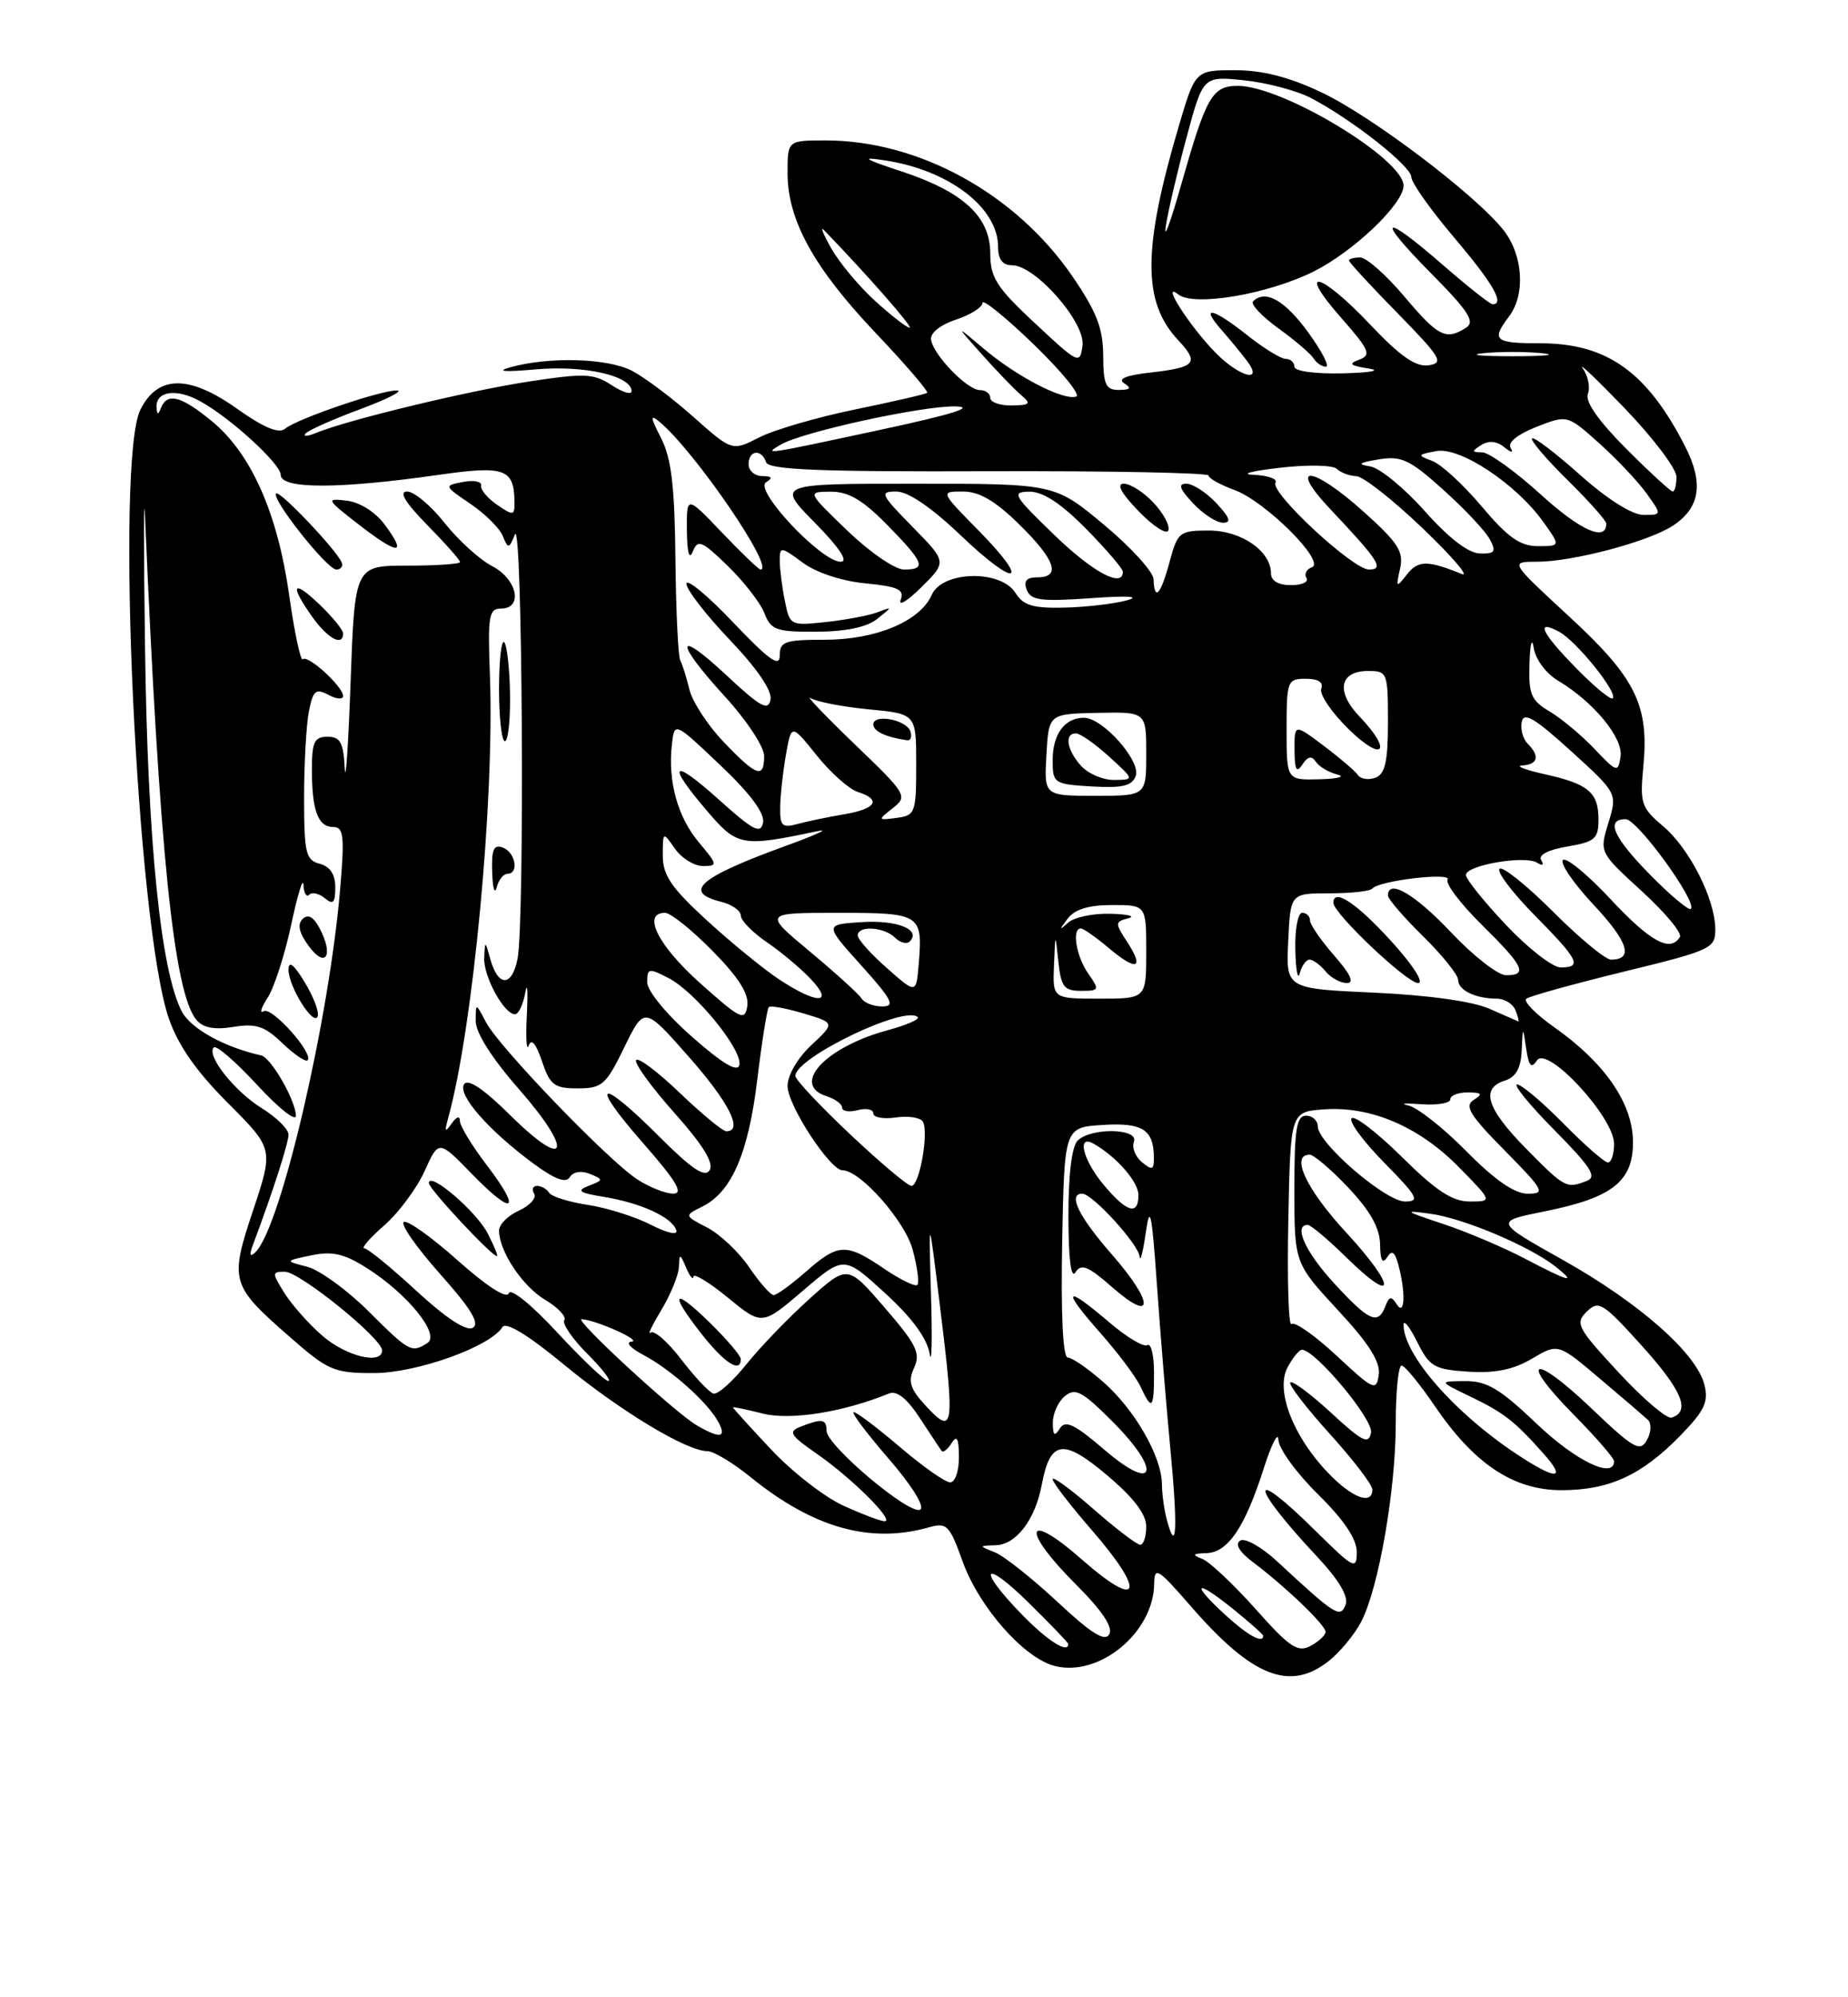 <?xml version="1.0" encoding="UTF-8" standalone="no"?>
<!DOCTYPE svg PUBLIC "-//W3C//DTD SVG 1.1//EN" "http://www.w3.org/Graphics/SVG/1.1/DTD/svg11.dtd" >
<svg xmlns="http://www.w3.org/2000/svg" xmlns:xlink="http://www.w3.org/1999/xlink" version="1.1" viewBox="0 0 237 256">
 <g >
 <path fill="currentColor"
d=" M 170.39 212.91 C 171.85 211.76 173.73 209.48 174.58 207.84 C 176.82 203.51 179.00 190.97 179.00 182.41 C 179.00 178.34 179.34 175.01 179.75 175.03 C 180.16 175.04 182.07 177.37 183.99 180.19 C 189.05 187.64 194.10 191.00 200.25 191.00 C 206.36 191.00 210.53 189.09 215.46 184.04 C 218.59 180.84 219.14 179.69 218.59 177.50 C 217.58 173.46 210.26 167.01 200.47 161.51 C 191.65 156.56 191.65 156.56 198.07 155.27 C 206.86 153.51 209.52 151.38 209.42 146.18 C 209.32 141.32 205.77 136.21 199.35 131.68 C 196.95 129.99 195.33 128.34 195.75 128.01 C 196.16 127.68 201.79 126.12 208.25 124.54 C 219.50 121.80 220.00 121.56 219.98 119.09 C 219.95 115.20 216.66 108.74 213.27 105.88 C 210.49 103.54 210.30 102.96 210.75 98.29 C 211.51 90.38 209.78 86.89 201.24 79.02 C 193.63 72.00 193.63 72.00 197.10 72.00 C 201.70 72.00 211.42 69.43 214.54 67.38 C 218.03 65.10 218.52 61.95 216.13 57.25 C 211.24 47.67 206.09 44.00 197.55 44.00 C 191.65 44.00 191.21 43.63 193.53 40.56 C 195.66 37.75 195.33 32.70 192.83 29.51 C 189.28 25.00 175.94 14.90 169.50 11.85 C 165.34 9.88 161.93 9.00 158.40 9.00 C 153.29 9.00 153.29 9.00 151.15 16.25 C 146.53 31.93 146.51 38.72 151.09 43.59 C 153.85 46.54 153.37 47.09 147.47 47.76 C 144.41 48.10 143.29 48.57 144.17 49.12 C 145.15 49.75 144.98 49.97 143.50 49.98 C 141.80 49.99 141.50 49.32 141.48 45.55 C 141.46 42.04 140.62 39.92 137.48 35.34 C 130.21 24.80 117.83 18.00 105.89 18.00 C 101.00 18.00 101.00 18.00 101.00 22.18 C 101.00 28.22 104.38 34.34 112.33 42.71 C 116.16 46.74 119.11 50.18 118.90 50.35 C 118.68 50.53 114.53 51.48 109.68 52.48 C 104.84 53.47 99.30 55.08 97.38 56.06 C 93.89 57.84 93.89 57.84 88.93 53.44 C 86.21 51.02 82.66 48.36 81.04 47.52 C 77.92 45.91 70.49 45.69 65.50 47.06 C 63.51 47.61 64.61 47.71 68.79 47.34 C 74.99 46.80 81.00 48.18 81.00 50.14 C 81.00 50.64 79.84 50.29 78.43 49.36 C 76.13 47.86 74.99 47.81 67.78 48.91 C 59.95 50.11 44.55 53.83 40.50 55.50 C 39.40 55.95 38.81 55.98 39.19 55.56 C 39.56 55.14 42.71 53.74 46.19 52.45 C 49.66 51.16 51.78 50.08 50.91 50.05 C 48.89 49.99 38.10 53.67 36.55 54.96 C 35.76 55.62 33.82 54.81 30.45 52.42 C 24.25 48.01 20.25 48.04 18.01 52.50 C 14.75 58.99 17.52 118.50 21.64 130.50 C 22.83 133.97 25.15 137.30 29.22 141.37 C 35.08 147.24 35.08 147.24 32.48 155.07 C 29.42 164.24 29.56 164.71 37.22 171.41 C 42.10 175.68 42.85 176.00 47.98 175.99 C 53.46 175.98 62.89 172.60 64.44 170.09 C 64.88 169.38 67.76 171.13 72.32 174.90 C 79.55 180.86 88.07 186.00 90.73 186.00 C 91.52 186.00 94.04 187.52 96.33 189.38 C 104.30 195.83 111.59 197.88 119.06 195.78 C 121.44 195.11 121.76 195.43 123.45 200.13 C 125.57 206.01 131.33 212.54 135.29 213.54 C 141.01 214.97 147.95 209.23 148.02 203.00 C 148.05 200.74 148.49 201.01 152.74 205.90 C 160.59 214.93 165.40 216.84 170.39 212.91 Z  M 161.03 206.24 C 158.22 203.09 155.14 200.19 154.21 199.82 C 152.82 199.27 152.91 199.13 154.73 199.07 C 157.48 198.98 159.65 195.78 162.05 188.27 C 163.06 185.10 163.92 183.42 163.95 184.54 C 163.98 185.66 166.25 188.79 169.00 191.50 C 172.36 194.81 174.00 197.25 174.00 198.93 C 174.00 201.26 173.63 201.07 168.72 196.22 C 160.02 187.62 160.20 190.23 168.96 199.57 C 171.71 202.51 172.97 204.63 172.57 205.68 C 171.89 207.45 171.26 207.06 163.84 200.17 C 161.83 198.30 159.67 197.08 159.06 197.46 C 158.34 197.91 158.93 198.91 160.72 200.25 C 164.87 203.37 170.00 208.29 170.00 209.16 C 170.00 209.58 169.13 210.39 168.08 210.96 C 166.43 211.84 165.40 211.15 161.03 206.24 Z  M 131.00 206.88 C 125.19 200.90 126.08 199.67 132.00 205.50 C 134.75 208.21 137.00 210.55 137.00 210.71 C 137.00 212.01 134.32 210.30 131.00 206.88 Z  M 135.62 205.32 C 132.38 202.31 128.78 199.45 127.62 198.98 C 125.50 198.13 125.50 198.13 127.69 198.06 C 130.32 197.99 132.76 194.78 133.60 190.32 C 134.68 184.57 136.33 184.32 141.96 189.07 C 145.37 191.94 147.00 194.07 147.00 195.66 C 147.00 196.95 146.65 198.00 146.23 198.00 C 145.81 198.00 143.11 195.94 140.23 193.42 C 137.35 190.90 135.00 189.18 135.00 189.59 C 135.00 190.01 137.28 192.97 140.07 196.18 C 147.04 204.19 146.23 206.47 138.75 199.89 C 131.44 193.46 130.86 195.96 138.01 203.11 C 141.35 206.44 142.77 208.58 142.26 209.47 C 141.70 210.46 139.96 209.38 135.62 205.32 Z  M 157.22 207.06 C 152.68 202.91 153.21 202.27 158.00 206.12 C 160.20 207.89 162.00 209.48 162.00 209.67 C 162.00 210.70 160.05 209.64 157.22 207.06 Z  M 149.64 194.79 C 149.30 193.53 149.02 191.47 149.01 190.21 C 148.99 186.71 145.52 180.67 141.52 177.16 C 139.55 175.42 137.48 174.00 136.94 174.00 C 136.31 174.00 136.05 168.52 136.22 159.25 C 136.50 144.50 136.50 144.50 141.40 144.19 C 146.52 143.86 147.96 144.78 147.98 148.37 C 148.00 149.95 147.76 150.04 146.45 148.96 C 145.60 148.26 145.14 147.08 145.42 146.34 C 146.09 144.61 139.91 144.49 138.20 146.20 C 137.45 146.95 137.01 150.61 137.02 155.95 C 137.03 161.43 137.36 163.99 137.93 163.07 C 138.66 161.92 139.55 162.28 142.62 164.97 C 148.05 169.74 148.03 167.00 142.58 160.77 C 138.31 155.89 136.91 153.00 138.80 153.00 C 140.09 153.00 145.99 159.45 146.15 161.05 C 146.23 161.85 146.59 160.47 146.94 158.00 C 147.48 154.25 147.71 155.34 148.36 164.50 C 148.78 170.55 149.57 180.17 150.11 185.87 C 151.07 195.97 150.88 199.43 149.64 194.79 Z  M 148.00 175.94 C 148.00 173.71 147.62 172.12 147.14 172.41 C 146.67 172.70 144.47 171.38 142.24 169.47 C 136.57 164.62 136.08 165.15 141.03 170.75 C 143.35 173.36 145.71 176.51 146.28 177.75 C 147.73 180.88 148.00 180.60 148.00 175.94 Z  M 108.15 192.98 C 105.75 191.89 101.59 188.66 98.90 185.79 C 96.20 182.92 94.00 180.49 94.00 180.39 C 94.00 180.29 95.72 180.65 97.82 181.18 C 101.37 182.08 108.17 181.00 114.00 178.61 C 115.01 178.20 116.31 179.23 117.96 181.75 C 119.31 183.81 120.57 185.71 120.76 185.97 C 120.95 186.23 121.53 185.78 122.04 184.97 C 122.72 183.89 122.97 184.35 122.98 186.75 C 122.99 188.54 122.49 190.00 121.86 190.00 C 121.23 190.00 118.35 187.97 115.45 185.50 C 112.55 183.03 109.87 181.00 109.49 181.00 C 109.11 181.00 111.11 183.66 113.93 186.92 C 116.93 190.38 118.63 193.11 118.02 193.49 C 116.72 194.29 106.00 185.27 106.00 183.38 C 106.00 181.87 105.42 181.78 102.65 182.87 C 101.05 183.50 101.33 183.96 104.73 186.32 C 109.23 189.43 114.83 195.01 113.44 194.98 C 112.92 194.97 110.54 194.07 108.15 192.98 Z  M 170.29 188.75 C 165.81 184.07 163.56 178.19 165.12 175.27 C 165.79 174.02 166.62 173.00 166.96 173.00 C 168.68 173.00 176.16 181.96 175.83 183.63 C 175.53 185.19 174.73 184.79 170.72 181.09 C 168.10 178.68 165.74 176.92 165.48 177.19 C 165.22 177.45 167.48 180.40 170.50 183.74 C 173.53 187.08 176.00 190.31 176.00 190.91 C 176.00 192.98 173.38 191.99 170.29 188.75 Z  M 141.66 185.84 C 137.80 182.53 136.63 181.97 135.92 183.09 C 135.24 184.17 135.03 184.01 135.02 182.37 C 135.01 181.20 135.70 179.66 136.56 178.95 C 137.90 177.84 138.79 178.32 142.66 182.19 C 149.03 188.56 148.23 191.47 141.66 185.84 Z  M 194.48 186.36 C 186.53 181.10 180.00 173.63 180.00 169.80 C 180.00 169.08 180.79 170.07 181.75 172.00 C 183.34 175.18 183.93 175.53 188.32 175.81 C 191.75 176.03 194.10 175.55 196.48 174.14 C 199.82 172.17 199.82 172.17 205.16 176.69 C 208.10 179.17 210.88 181.56 211.35 182.00 C 211.82 182.45 211.76 183.61 211.21 184.58 C 210.34 186.15 209.52 185.69 204.10 180.52 C 196.59 173.35 194.62 174.02 201.81 181.31 C 204.66 184.20 207.00 186.89 207.00 187.28 C 207.00 189.63 202.06 187.25 197.09 182.50 C 192.38 178.01 190.69 177.00 187.91 177.02 C 184.50 177.04 184.50 177.04 188.50 178.97 C 192.84 181.05 194.23 182.13 197.92 186.28 C 200.99 189.72 199.61 189.76 194.48 186.36 Z  M 89.39 182.71 C 86.61 181.11 73.45 168.98 74.61 169.08 C 76.61 169.25 82.39 171.86 81.00 171.96 C 80.17 172.03 80.85 172.79 82.50 173.66 C 86.01 175.51 90.77 179.75 92.12 182.25 C 93.22 184.28 92.36 184.43 89.39 182.71 Z  M 118.86 180.33 C 116.70 178.01 116.41 177.11 117.23 175.32 C 118.09 173.46 117.55 172.34 113.47 167.62 C 108.70 162.09 108.70 162.09 103.81 166.48 C 101.13 168.89 97.48 172.67 95.71 174.88 C 93.95 177.08 92.05 178.77 91.50 178.62 C 90.95 178.47 89.09 176.49 87.36 174.23 C 85.63 171.97 83.86 170.43 83.43 170.81 C 83.00 171.19 83.63 169.87 84.83 167.88 C 86.02 165.89 87.03 163.42 87.07 162.38 C 87.14 160.62 87.20 160.63 88.00 162.50 C 88.47 163.60 88.89 164.11 88.93 163.63 C 88.97 163.15 90.96 164.37 93.36 166.33 C 97.73 169.91 97.73 169.91 102.99 165.42 C 108.24 160.93 108.24 160.93 113.48 165.72 C 116.93 168.86 118.89 171.53 119.22 173.50 C 119.49 175.15 119.57 171.78 119.40 166.00 C 119.09 155.50 119.09 155.50 120.56 167.50 C 122.46 182.99 122.32 184.03 118.86 180.33 Z  M 95.00 174.20 C 95.00 173.76 93.20 171.65 91.00 169.50 C 86.24 164.85 85.78 165.67 90.08 171.11 C 92.97 174.76 95.00 176.03 95.00 174.20 Z  M 207.57 175.90 C 202.27 170.18 201.97 169.60 203.50 168.11 C 205.02 166.62 205.56 166.96 210.57 172.50 C 215.73 178.22 216.84 180.89 214.39 181.70 C 213.78 181.91 210.71 179.29 207.57 175.90 Z  M 171.41 173.76 C 168.61 171.15 166.00 169.33 165.63 169.71 C 165.25 170.08 165.07 164.12 165.22 156.45 C 165.50 142.50 165.50 142.50 169.81 142.19 C 175.81 141.76 182.00 144.41 187.09 149.59 C 191.42 154.00 191.42 154.00 188.49 154.00 C 186.26 154.00 184.17 152.63 179.81 148.31 C 176.64 145.18 173.73 142.94 173.34 143.33 C 172.94 143.72 174.83 146.29 177.52 149.02 C 181.81 153.38 182.15 154.00 180.19 154.00 C 177.70 154.00 169.00 146.52 169.00 144.37 C 169.00 143.62 168.32 143.00 167.50 143.00 C 166.27 143.00 166.00 144.72 166.00 152.44 C 166.00 161.89 166.00 161.89 171.57 167.91 C 175.58 172.23 177.06 174.57 176.82 176.21 C 176.52 178.35 176.17 178.19 171.41 173.76 Z  M 71.44 170.76 C 68.14 167.20 65.48 165.05 65.25 165.76 C 64.99 166.52 62.44 164.88 58.72 161.57 C 55.36 158.57 52.24 156.35 51.79 156.63 C 51.33 156.91 53.43 159.91 56.45 163.30 C 60.41 167.74 61.57 169.66 60.63 170.19 C 59.80 170.65 57.18 168.94 53.41 165.46 C 50.16 162.46 47.15 160.00 46.72 160.00 C 46.28 160.00 47.44 158.67 49.29 157.05 C 51.14 155.43 53.46 152.30 54.46 150.09 C 56.26 146.09 56.26 146.09 60.53 150.48 C 65.87 155.97 66.98 155.30 62.42 149.33 C 60.54 146.87 58.99 144.32 58.98 143.67 C 58.98 142.98 58.54 143.11 57.92 144.00 C 57.08 145.20 56.99 145.08 57.45 143.40 C 60.65 131.94 63.43 102.52 62.83 86.60 C 62.54 78.95 62.69 78.00 64.25 78.00 C 67.13 78.00 66.34 74.23 63.11 72.56 C 61.52 71.73 58.78 69.25 57.02 67.03 C 55.27 64.81 53.10 63.00 52.21 63.00 C 51.11 63.00 51.95 64.39 54.79 67.29 C 57.11 69.65 59.00 71.78 59.00 72.04 C 59.00 72.29 55.97 72.50 52.25 72.50 C 45.50 72.50 45.50 72.50 44.96 87.50 C 44.66 95.75 44.32 100.68 44.21 98.46 C 44.04 95.16 43.64 94.43 42.00 94.43 C 40.32 94.43 40.00 95.10 40.00 98.63 C 40.00 103.90 40.78 106.00 42.75 106.00 C 44.06 106.00 44.20 107.16 43.64 113.75 C 42.23 130.68 36.00 157.40 32.75 160.50 C 32.03 161.19 31.94 160.88 32.46 159.50 C 34.99 152.75 37.00 146.51 37.00 145.43 C 37.00 144.73 35.47 143.22 33.60 142.06 C 30.07 139.88 26.41 135.25 27.42 134.25 C 27.74 133.93 30.25 136.10 33.00 139.08 C 35.74 142.06 37.97 143.82 37.95 143.00 C 37.90 141.01 34.76 135.56 33.50 135.28 C 28.74 134.21 24.48 131.85 23.32 129.65 C 20.61 124.47 18.93 107.88 18.60 83.00 C 18.41 69.53 18.42 62.10 18.61 66.50 C 20.43 109.03 22.29 127.24 25.18 130.71 C 26.03 131.74 27.48 132.02 29.93 131.62 C 32.82 131.15 33.94 131.52 36.21 133.70 C 37.73 135.16 39.19 136.15 39.44 135.90 C 40.28 135.05 34.85 128.97 33.82 129.61 C 33.25 129.96 33.48 129.18 34.33 127.87 C 35.17 126.57 36.53 122.35 37.35 118.50 C 38.17 114.65 38.87 112.36 38.92 113.42 C 38.96 114.47 39.30 115.04 39.66 114.68 C 40.02 114.31 40.92 114.52 41.66 115.13 C 42.72 116.01 43.00 115.72 43.00 113.74 C 43.00 112.07 42.33 111.06 41.00 110.71 C 39.21 110.24 39.00 109.35 39.00 102.22 C 39.00 97.84 39.28 92.86 39.62 91.15 C 40.15 88.49 40.50 88.20 42.12 89.06 C 43.15 89.62 44.00 89.68 44.00 89.21 C 44.00 88.01 39.47 83.87 38.84 84.50 C 38.55 84.78 37.76 81.07 37.08 76.25 C 35.60 65.77 32.21 58.14 27.21 54.02 C 23.26 50.76 21.46 50.28 20.66 52.25 C 20.27 53.23 20.14 53.22 20.08 52.22 C 19.95 50.13 22.62 49.74 25.66 51.42 C 29.53 53.54 36.00 59.45 36.00 60.86 C 36.00 62.71 43.42 62.70 56.36 60.85 C 64.74 59.65 65.95 60.09 65.98 64.37 C 66.00 66.10 65.83 66.13 63.75 64.70 C 62.51 63.85 61.59 62.74 61.70 62.23 C 61.81 61.72 60.78 61.51 59.40 61.77 C 56.91 62.25 56.91 62.25 60.33 64.58 C 62.21 65.85 64.08 67.71 64.48 68.70 C 65.17 70.38 65.27 70.37 66.04 68.50 C 67.00 66.16 67.31 118.19 66.37 122.91 C 65.65 126.52 63.88 126.52 62.88 122.93 C 62.21 120.52 62.20 120.52 62.10 122.79 C 62.00 125.17 64.64 130.00 66.05 130.00 C 66.50 130.00 67.09 128.76 67.36 127.25 C 67.63 125.74 67.72 126.97 67.57 130.00 C 67.41 133.03 67.52 134.83 67.81 134.01 C 68.14 133.05 68.75 133.76 69.50 136.01 C 70.54 139.08 71.08 139.50 74.09 139.50 C 77.21 139.50 77.72 139.06 80.06 134.24 C 82.63 128.98 82.63 128.98 88.31 135.42 C 93.48 141.27 95.37 145.00 93.16 145.00 C 92.69 145.00 90.00 142.78 87.17 140.07 C 84.34 137.36 81.83 135.47 81.58 135.88 C 81.33 136.28 83.53 139.32 86.48 142.63 C 90.13 146.72 91.58 149.07 91.01 149.98 C 90.40 150.98 88.74 149.87 84.53 145.66 C 76.81 137.94 75.44 138.50 82.46 146.50 C 86.75 151.39 87.71 153.00 86.33 152.99 C 85.33 152.99 83.23 152.15 81.68 151.13 C 77.88 148.62 63.98 134.18 62.33 131.03 C 61.01 128.50 61.01 128.50 61.01 130.89 C 61.00 132.37 63.12 135.69 66.57 139.62 C 73.61 147.65 72.80 150.21 65.50 143.00 C 62.00 139.54 60.00 138.20 59.51 138.98 C 58.67 140.35 62.67 144.91 68.43 149.15 C 71.16 151.16 72.58 151.69 73.08 150.87 C 73.51 150.18 74.54 150.01 75.65 150.46 C 77.41 151.18 77.41 151.25 75.50 151.99 C 73.87 152.62 74.24 152.88 77.50 153.42 C 82.21 154.19 86.18 156.02 86.73 157.67 C 86.96 158.36 85.60 158.07 83.43 156.96 C 81.40 155.93 77.77 154.79 75.36 154.43 C 72.95 154.06 70.73 153.37 70.43 152.88 C 70.13 152.40 69.43 152.00 68.88 152.00 C 68.33 152.00 68.16 152.45 68.50 153.00 C 68.84 153.54 67.96 154.52 66.56 155.16 C 65.15 155.80 64.00 156.95 64.00 157.71 C 64.00 160.37 67.01 164.89 69.94 166.62 C 71.56 167.58 72.66 168.75 72.37 169.21 C 72.08 169.67 73.41 171.61 75.33 173.53 C 77.24 175.44 78.44 177.00 78.01 177.00 C 77.57 177.00 74.62 174.19 71.44 170.76 Z  M 62.54 158.08 C 61.08 155.25 55.00 150.06 55.00 151.64 C 55.00 152.38 63.05 161.00 63.73 161.00 C 63.91 161.00 63.37 159.69 62.54 158.08 Z  M 39.05 125.85 C 37.67 123.59 37.01 123.08 37.00 124.29 C 37.00 126.47 40.27 131.68 40.75 130.24 C 40.94 129.67 40.18 127.70 39.05 125.85 Z  M 40.97 118.95 C 40.18 117.48 39.49 117.11 38.79 117.81 C 38.10 118.50 38.37 119.62 39.64 121.32 C 41.80 124.22 42.82 122.40 40.97 118.95 Z  M 65.07 112.00 C 66.59 112.00 66.12 109.26 64.50 108.64 C 63.32 108.19 63.02 108.86 63.12 111.78 C 63.18 113.83 63.44 114.71 63.69 113.75 C 63.94 112.79 64.56 112.00 65.07 112.00 Z  M 65.41 88.99 C 65.36 85.69 65.02 82.69 64.66 82.32 C 64.30 81.96 64.00 84.67 64.00 88.33 C 64.00 92.00 64.34 95.00 64.75 95.00 C 65.16 95.00 65.46 92.30 65.41 88.99 Z  M 44.00 81.19 C 44.00 80.74 42.65 79.08 41.00 77.50 C 37.52 74.17 37.09 74.91 40.07 79.10 C 42.05 81.87 44.00 82.91 44.00 81.19 Z  M 43.83 72.12 C 43.25 70.58 35.86 62.80 35.41 63.25 C 34.75 63.91 41.95 73.00 43.13 73.00 C 43.70 73.00 44.02 72.60 43.83 72.12 Z  M 49.33 67.23 C 48.14 65.63 46.13 64.36 44.46 64.17 C 41.75 63.85 41.82 63.99 46.06 67.27 C 51.14 71.20 52.27 71.19 49.33 67.23 Z  M 41.36 171.22 C 39.63 169.73 37.44 167.26 36.49 165.75 C 34.86 163.14 34.86 163.00 36.53 163.00 C 38.42 163.00 49.00 171.55 49.00 173.08 C 49.00 174.97 44.39 173.85 41.36 171.22 Z  M 47.24 168.05 C 44.51 165.33 40.97 162.77 39.39 162.36 C 36.50 161.62 36.50 161.62 39.92 160.90 C 42.60 160.34 44.12 160.68 47.00 162.50 C 52.25 165.81 56.51 171.06 54.81 172.14 C 52.77 173.43 52.52 173.30 47.24 168.05 Z  M 171.13 164.52 C 167.41 160.49 165.83 157.00 167.71 157.00 C 168.10 157.00 170.34 158.88 172.69 161.19 C 179.13 167.50 179.08 164.94 172.64 157.97 C 167.54 152.46 165.44 148.00 167.96 148.00 C 168.49 148.00 170.73 149.91 172.94 152.25 C 175.74 155.22 176.96 157.41 176.99 159.50 C 177.02 161.53 177.30 162.07 177.88 161.17 C 178.51 160.17 178.88 160.42 179.35 162.17 C 180.30 165.72 180.16 168.80 179.12 167.17 C 178.44 166.09 178.16 166.14 177.67 167.42 C 176.73 169.87 175.59 169.36 171.13 164.52 Z  M 96.08 162.43 C 94.75 160.47 92.32 158.18 90.70 157.34 C 87.74 155.81 87.74 155.81 90.07 154.65 C 93.84 152.77 95.97 147.85 97.12 138.37 C 97.71 133.49 98.38 129.32 98.59 129.09 C 98.81 128.86 100.81 129.23 103.04 129.89 C 107.10 131.11 107.10 131.11 104.05 133.96 C 102.29 135.60 101.00 137.82 101.00 139.20 C 101.00 141.65 106.45 150.00 108.05 150.00 C 110.32 150.00 116.06 156.49 117.05 160.19 C 117.65 162.40 117.91 164.42 117.64 164.69 C 117.38 164.96 115.44 164.01 113.35 162.59 C 108.50 159.30 107.52 159.34 103.35 163.00 C 101.47 164.65 99.61 166.00 99.22 165.99 C 98.82 165.99 97.41 164.39 96.08 162.43 Z  M 195.50 161.29 C 192.75 159.85 188.03 157.85 185.00 156.85 C 180.06 155.21 179.91 155.08 183.50 155.58 C 187.77 156.17 196.20 159.75 199.50 162.35 C 202.32 164.59 201.26 164.31 195.50 161.29 Z  M 141.59 151.92 C 138.88 148.71 138.04 145.34 140.25 146.59 C 143.18 148.25 146.00 151.48 146.00 153.17 C 146.00 155.83 144.53 155.42 141.59 151.92 Z  M 188.05 147.55 C 185.09 144.55 181.73 141.91 180.58 141.68 C 179.44 141.44 180.19 141.38 182.25 141.53 C 184.31 141.68 186.00 141.40 186.00 140.90 C 186.00 140.41 187.01 140.01 188.25 140.02 C 190.06 140.03 190.21 140.22 189.00 140.98 C 187.77 141.75 188.50 142.94 192.97 147.46 C 198.02 152.58 198.24 153.00 195.93 153.00 C 194.23 153.00 191.71 151.26 188.05 147.55 Z  M 109.02 145.38 C 105.16 141.74 102.00 138.38 102.00 137.91 C 102.00 135.56 116.11 128.78 117.70 130.37 C 117.98 130.64 116.25 131.39 113.86 132.04 C 105.87 134.19 101.37 139.03 106.00 140.50 C 107.10 140.85 108.00 141.51 108.00 141.97 C 108.00 142.44 108.90 142.58 110.00 142.29 C 111.10 142.00 112.00 142.19 112.00 142.71 C 112.00 143.23 113.30 143.46 114.88 143.23 C 116.47 143.00 118.02 143.23 118.34 143.75 C 119.15 145.06 117.93 152.00 116.89 152.00 C 116.42 152.00 112.88 149.02 109.02 145.38 Z  M 195.71 147.22 C 190.63 142.06 189.84 139.50 193.00 138.50 C 194.40 138.06 195.05 136.91 195.15 134.68 C 195.30 131.50 195.30 131.50 195.73 134.42 C 196.06 136.66 196.39 137.01 197.11 135.92 C 198.42 133.94 207.00 143.20 207.00 146.60 C 207.00 147.92 206.65 149.00 206.21 149.00 C 205.78 149.00 203.21 146.75 200.50 144.00 C 197.79 141.25 195.12 139.00 194.57 139.00 C 194.02 139.00 196.17 141.64 199.36 144.86 C 204.04 149.59 204.84 150.85 203.50 151.36 C 200.88 152.37 200.69 152.27 195.71 147.22 Z  M 88.75 132.89 C 85.46 130.00 83.00 127.00 83.00 125.89 C 83.00 124.09 83.21 124.05 85.75 125.37 C 89.20 127.16 95.24 134.57 94.82 136.50 C 94.60 137.49 92.68 136.35 88.75 132.89 Z  M 89.75 125.98 C 84.37 121.17 82.30 117.00 85.29 117.00 C 86.00 117.00 88.73 119.19 91.37 121.87 C 94.73 125.28 96.07 127.40 95.84 128.93 C 95.53 130.92 94.99 130.66 89.75 125.98 Z  M 191.00 129.29 C 188.85 128.34 183.15 127.55 176.21 127.23 C 164.91 126.72 164.91 126.72 165.21 120.61 C 165.50 114.50 165.50 114.50 170.50 114.50 C 173.25 114.50 175.72 114.23 176.00 113.89 C 176.83 112.87 186.27 111.76 185.65 112.75 C 185.34 113.25 187.32 115.86 190.04 118.54 C 195.43 123.85 195.98 125.00 193.15 125.00 C 192.12 125.00 188.95 122.53 186.09 119.50 C 181.44 114.58 178.00 112.58 178.00 114.79 C 178.00 115.23 180.03 117.57 182.50 120.00 C 184.97 122.43 187.00 124.95 187.00 125.60 C 187.00 126.92 189.23 128.00 191.97 128.00 C 192.97 128.00 194.05 128.68 194.36 129.50 C 194.68 130.32 194.84 130.96 194.72 130.92 C 194.60 130.87 192.93 130.14 191.00 129.29 Z  M 167.95 123.00 C 168.39 123.00 169.32 123.67 170.00 124.50 C 170.68 125.33 171.91 126.00 172.73 126.00 C 173.73 126.00 173.20 124.86 171.10 122.47 C 169.40 120.52 168.00 118.50 168.00 117.97 C 168.00 117.43 167.55 117.00 167.00 117.00 C 166.45 117.00 166.05 119.14 166.12 121.75 C 166.18 124.36 166.44 125.71 166.69 124.75 C 166.94 123.79 167.51 123.00 167.95 123.00 Z  M 178.40 120.61 C 173.98 115.75 171.00 113.78 171.00 115.72 C 171.00 117.07 180.43 126.00 181.86 126.00 C 182.69 126.00 181.21 123.69 178.40 120.61 Z  M 110.48 127.97 C 110.14 127.41 107.16 124.71 103.87 121.97 C 97.90 117.00 97.90 117.00 107.48 117.00 C 118.11 117.00 118.35 117.16 117.82 123.59 C 117.50 127.40 117.50 127.40 113.75 124.09 C 111.69 122.28 110.00 120.39 110.00 119.90 C 110.00 118.59 113.40 118.80 114.78 120.18 C 115.43 120.83 116.28 121.05 116.67 120.67 C 118.18 119.15 115.04 117.89 110.50 118.19 C 105.73 118.50 105.73 118.50 110.46 123.75 C 114.42 128.15 114.85 129.00 113.15 129.00 C 112.03 129.00 110.83 128.54 110.48 127.97 Z  M 99.96 125.56 C 98.01 124.28 93.85 120.89 90.71 118.02 C 86.10 113.80 85.00 112.20 85.00 109.68 C 85.00 106.57 85.01 106.56 86.56 108.78 C 87.41 110.00 89.03 111.00 90.15 111.00 C 92.07 111.00 92.05 110.85 89.63 107.97 C 86.90 104.73 85.63 100.12 86.17 95.41 C 86.50 92.50 86.50 92.50 92.36 98.06 C 96.21 101.71 98.10 104.24 97.86 105.44 C 97.56 106.95 96.61 106.46 92.25 102.54 C 86.16 97.06 85.38 97.75 90.67 103.93 C 94.58 108.50 95.10 108.59 105.00 106.50 C 106.38 106.21 104.53 107.05 100.90 108.37 C 89.64 112.46 87.47 114.33 92.50 115.59 C 93.88 115.93 95.00 116.73 95.01 117.36 C 95.01 117.99 96.52 119.52 98.36 120.78 C 100.20 122.03 102.75 124.17 104.02 125.53 C 107.02 128.72 104.80 128.74 99.96 125.56 Z  M 135.17 123.75 C 135.34 119.50 135.34 119.50 135.73 123.25 C 136.07 126.48 136.47 127.00 138.62 127.00 C 141.00 127.00 141.04 126.90 139.56 124.78 C 138.02 122.58 137.43 119.00 138.61 119.00 C 138.94 119.00 140.57 120.14 142.23 121.54 C 145.80 124.55 146.81 124.17 144.52 120.67 C 142.98 118.32 142.99 118.14 144.69 117.70 C 145.69 117.44 144.68 117.18 142.45 117.12 C 140.22 117.05 137.77 117.56 137.00 118.25 C 135.81 119.31 135.79 119.24 136.92 117.75 C 137.83 116.55 139.62 116.00 142.62 116.00 C 147.00 116.00 147.00 116.00 147.00 122.00 C 147.00 128.00 147.00 128.00 141.00 128.00 C 135.00 128.00 135.00 128.00 135.17 123.75 Z  M 193.15 118.56 C 190.32 115.57 188.00 112.68 188.00 112.15 C 188.00 110.90 195.54 109.60 197.12 110.57 C 197.83 111.02 198.05 110.88 197.65 110.24 C 197.25 109.59 198.54 108.92 201.00 108.50 C 204.55 107.90 205.00 107.51 205.00 105.03 C 205.00 101.55 203.69 100.46 198.00 99.21 C 195.53 98.66 194.29 98.17 195.25 98.11 C 197.25 97.98 197.50 96.90 195.91 95.31 C 195.30 94.70 194.97 93.45 195.16 92.52 C 195.42 91.21 196.85 92.06 201.47 96.26 C 207.43 101.68 207.43 101.68 206.27 105.47 C 205.11 109.25 205.11 109.25 210.55 114.22 C 213.55 116.96 215.75 119.60 215.44 120.10 C 214.20 122.11 211.65 120.71 206.55 115.25 C 203.60 112.09 200.85 109.83 200.44 110.23 C 200.03 110.64 201.81 113.23 204.40 116.00 C 208.83 120.73 209.54 123.00 206.60 123.00 C 205.90 123.00 202.55 120.23 199.16 116.84 C 195.77 113.45 192.68 110.98 192.31 111.36 C 191.93 111.74 193.95 114.41 196.81 117.31 C 202.47 123.04 202.95 124.00 200.15 124.00 C 199.12 124.00 195.97 121.55 193.15 118.56 Z  M 211.69 112.19 C 206.89 107.32 205.86 105.00 208.49 105.00 C 209.99 105.00 217.71 115.63 216.84 116.49 C 216.59 116.75 214.27 114.81 211.69 112.19 Z  M 100.06 103.37 C 100.09 101.79 100.43 98.77 100.81 96.64 C 101.50 92.79 101.50 92.79 104.74 96.82 C 106.52 99.04 108.89 101.15 109.99 101.50 C 113.10 102.48 112.38 103.68 108.25 104.37 C 106.19 104.72 103.49 105.28 102.25 105.62 C 100.29 106.15 100.01 105.87 100.06 103.37 Z  M 114.50 103.58 C 116.44 102.05 116.30 101.81 109.54 95.32 C 105.72 91.64 103.21 89.01 103.97 89.48 C 104.73 89.95 108.09 90.60 111.43 90.92 C 117.50 91.50 117.50 91.50 117.50 98.00 C 117.50 104.18 117.38 104.52 115.00 104.83 C 112.55 105.15 112.54 105.12 114.50 103.58 Z  M 116.76 93.75 C 116.26 92.24 112.00 91.44 112.00 92.86 C 112.00 93.73 113.67 94.51 116.33 94.88 C 116.79 94.95 116.98 94.44 116.76 93.75 Z  M 134.20 96.75 C 134.50 91.50 134.50 91.50 140.75 91.37 C 147.00 91.24 147.00 91.24 147.00 96.62 C 147.00 102.00 147.00 102.00 140.45 102.00 C 133.90 102.00 133.90 102.00 134.20 96.75 Z  M 145.64 99.49 C 146.38 97.58 141.44 92.00 139.01 92.00 C 136.54 92.00 135.00 94.09 135.00 97.45 C 135.00 100.40 135.16 100.51 140.01 100.80 C 143.89 101.03 145.16 100.74 145.64 99.49 Z  M 165.00 93.50 C 165.00 87.26 165.10 87.00 167.47 87.00 C 169.06 87.00 169.76 87.45 169.45 88.28 C 169.18 88.98 170.77 91.32 172.98 93.48 C 177.38 97.78 178.64 96.32 174.37 91.86 C 171.28 88.64 171.78 86.00 175.47 86.00 C 177.92 86.00 178.00 86.21 178.00 92.53 C 178.00 97.60 177.64 99.20 176.40 99.68 C 175.52 100.01 174.51 99.86 174.15 99.34 C 173.79 98.82 171.81 97.13 169.75 95.58 C 166.00 92.76 166.00 92.76 166.02 96.13 C 166.03 98.69 166.27 99.14 167.02 98.00 C 167.71 96.94 168.22 96.83 168.75 97.63 C 169.16 98.26 170.40 98.99 171.50 99.27 C 172.60 99.54 171.59 99.82 169.25 99.88 C 165.00 100.00 165.00 100.00 165.00 93.50 Z  M 92.80 95.09 C 90.76 92.96 88.78 89.93 88.41 88.36 C 88.03 86.79 87.50 85.11 87.24 84.64 C 86.97 84.17 86.69 78.32 86.62 71.64 C 86.53 62.30 86.10 58.73 84.78 56.15 C 83.40 53.47 83.36 53.05 84.56 54.05 C 89.09 57.81 99.49 73.00 97.53 73.00 C 97.30 73.00 95.07 70.86 92.58 68.25 C 88.05 63.50 88.05 63.50 88.09 68.00 C 88.12 70.86 88.40 71.84 88.85 70.69 C 89.49 69.09 90.00 69.30 93.35 72.55 C 95.43 74.58 97.54 77.30 98.04 78.61 C 98.86 80.75 99.55 81.00 104.73 80.97 C 108.48 80.95 111.20 80.38 112.50 79.33 C 114.50 77.73 114.50 77.73 112.50 78.49 C 111.40 78.90 108.43 79.46 105.90 79.73 C 101.37 80.22 101.28 80.17 100.65 76.99 C 100.29 75.21 100.00 72.89 100.00 71.85 C 100.00 70.03 100.14 70.04 102.94 72.11 C 104.68 73.40 107.95 74.48 110.99 74.77 C 115.18 75.18 116.00 75.56 115.51 76.88 C 115.18 77.77 116.37 77.04 118.17 75.26 C 121.44 72.02 121.44 72.02 117.01 67.51 C 112.92 63.35 112.77 63.00 114.95 63.00 C 116.46 63.00 119.45 65.03 123.21 68.62 C 130.39 75.47 132.32 74.93 125.48 67.98 C 120.58 63.00 120.58 63.00 123.50 63.00 C 125.59 63.00 127.65 64.20 130.71 67.21 C 135.36 71.77 136.12 74.00 133.03 74.00 C 131.64 74.00 131.24 74.47 131.68 75.60 C 132.19 76.95 133.52 77.12 139.90 76.67 C 144.65 76.33 146.38 76.43 144.50 76.95 C 142.85 77.40 139.25 77.82 136.49 77.88 C 132.49 77.98 131.23 77.60 130.23 76.00 C 128.35 72.98 120.84 73.16 119.49 76.25 C 118.00 79.63 112.35 82.00 105.75 82.00 C 100.64 82.00 100.00 82.23 100.00 84.03 C 100.00 85.59 98.63 84.61 94.03 79.78 C 90.75 76.32 88.05 74.10 88.03 74.82 C 88.02 75.55 90.51 78.78 93.59 82.01 C 97.11 85.70 99.04 88.54 98.82 89.68 C 98.53 91.17 97.52 90.62 93.23 86.61 C 86.58 80.40 86.43 82.13 93.00 89.31 C 95.75 92.32 98.00 95.73 98.00 96.89 C 98.00 99.86 97.03 99.52 92.80 95.09 Z  M 204.50 96.00 C 202.85 94.26 200.26 92.10 198.75 91.20 C 196.35 89.78 196.02 89.00 196.15 85.03 C 196.23 82.46 196.47 81.61 196.70 83.06 C 196.92 84.50 198.28 86.33 199.80 87.23 C 204.36 89.95 208.20 94.59 207.83 96.97 C 207.51 99.06 207.37 99.02 204.50 96.00 Z  M 202.19 85.69 C 197.67 81.09 196.83 79.30 199.96 80.98 C 202.17 82.16 207.52 88.81 206.83 89.51 C 206.58 89.75 204.49 88.04 202.19 85.69 Z  M 147.94 74.25 C 147.91 73.29 145.04 70.14 141.57 67.25 C 135.26 62.00 135.26 62.00 117.42 62.00 C 99.58 62.00 99.58 62.00 104.50 67.00 C 107.68 70.23 108.85 72.00 107.81 72.00 C 105.32 72.00 96.68 62.82 98.23 61.83 C 99.15 61.25 99.02 61.03 97.75 61.02 C 96.79 61.01 96.00 60.33 96.00 59.50 C 96.00 57.69 97.67 57.50 98.25 59.25 C 98.58 60.21 105.13 60.48 126.84 60.40 C 142.33 60.35 155.00 60.60 155.00 60.95 C 155.00 61.31 156.48 62.13 158.28 62.79 C 162.25 64.22 170.09 72.03 168.24 72.71 C 167.55 72.96 167.24 73.58 167.55 74.09 C 167.86 74.59 166.97 75.00 165.56 75.00 C 163.95 75.00 163.00 74.44 163.00 73.50 C 163.00 70.63 159.19 68.00 155.04 68.00 C 151.26 68.00 151.03 68.19 150.00 72.00 C 148.86 76.24 148.04 77.14 147.94 74.25 Z  M 147.93 64.43 C 146.68 63.09 144.97 62.00 144.13 62.00 C 143.13 62.00 143.78 63.21 146.04 65.54 C 147.93 67.49 149.64 68.58 149.84 67.97 C 150.05 67.36 149.19 65.76 147.93 64.43 Z  M 156.00 64.50 C 154.71 63.12 152.98 62.00 152.15 62.00 C 151.04 62.00 151.27 62.65 153.00 64.50 C 154.29 65.88 156.02 67.00 156.85 67.00 C 157.96 67.00 157.73 66.35 156.00 64.50 Z  M 179.55 72.91 C 180.05 70.71 179.33 69.59 174.96 65.66 C 168.28 59.65 165.02 59.35 170.60 65.25 C 176.85 71.87 177.57 73.00 175.56 73.00 C 173.50 73.00 162.83 63.09 163.58 61.87 C 163.88 61.39 162.63 60.94 160.81 60.86 C 158.99 60.79 160.43 60.38 164.00 59.97 C 167.65 59.54 170.92 59.60 171.45 60.10 C 171.97 60.60 173.10 61.01 173.95 61.03 C 174.80 61.05 178.63 64.06 182.46 67.72 C 186.28 71.38 188.53 74.01 187.46 73.57 C 183.09 71.79 181.87 71.80 180.44 73.62 C 179.06 75.39 179.00 75.34 179.55 72.91 Z  M 135.16 68.52 C 129.93 63.46 129.69 63.04 132.04 63.02 C 133.76 63.01 136.09 64.54 139.29 67.78 C 141.88 70.42 144.00 72.89 144.00 73.28 C 144.00 75.42 140.15 73.35 135.16 68.52 Z  M 108.68 68.02 C 103.50 63.04 103.50 63.04 106.54 63.02 C 108.82 63.01 110.64 64.08 113.79 67.29 C 118.55 72.14 118.87 73.00 115.93 73.00 C 114.78 73.00 111.52 70.76 108.68 68.02 Z  M 182.72 65.51 C 180.09 62.55 176.94 59.97 175.72 59.78 C 174.00 59.51 174.25 59.30 176.82 58.88 C 179.71 58.40 180.79 58.90 185.10 62.78 C 187.83 65.23 190.51 68.08 191.06 69.12 C 191.92 70.71 191.72 70.99 189.79 70.94 C 188.32 70.91 185.78 68.95 182.72 65.51 Z  M 190.03 64.92 C 187.68 62.13 184.82 59.50 183.68 59.08 C 181.73 58.35 181.76 58.28 184.19 57.82 C 187.22 57.23 194.45 62.02 197.94 66.92 C 200.14 70.00 200.14 70.00 197.22 70.00 C 194.95 70.00 193.37 68.88 190.03 64.92 Z  M 197.59 63.37 C 194.34 60.42 190.96 57.99 190.09 57.98 C 188.72 57.97 188.71 57.84 189.97 57.04 C 190.92 56.44 191.95 56.53 192.91 57.31 C 193.83 58.06 194.14 58.09 193.72 57.39 C 193.32 56.72 194.64 55.66 197.03 54.72 C 201.01 53.16 201.01 53.16 205.11 56.83 C 207.36 58.85 210.09 61.74 211.17 63.25 C 213.14 66.00 213.14 66.00 210.77 66.00 C 209.33 66.00 206.13 63.98 202.65 60.88 C 199.49 58.06 196.71 55.95 196.48 56.19 C 196.24 56.43 198.29 58.83 201.02 61.52 C 203.76 64.22 206.00 66.73 206.00 67.11 C 206.00 69.48 202.70 68.02 197.59 63.37 Z  M 208.55 57.51 C 205.01 53.96 203.26 51.47 203.64 50.49 C 203.96 49.66 203.67 48.19 203.00 47.24 C 202.32 46.28 204.75 48.59 208.39 52.36 C 212.02 56.14 215.00 60.08 215.00 61.11 C 215.00 62.15 214.78 63.00 214.52 63.00 C 214.26 63.00 211.57 60.53 208.55 57.51 Z  M 100.14 56.98 C 102.91 55.36 118.26 52.01 122.50 52.09 C 125.21 52.15 122.14 53.11 113.00 55.07 C 97.92 58.31 97.85 58.32 100.14 56.98 Z  M 127.00 51.00 C 127.00 50.45 126.40 50.00 125.67 50.00 C 124.05 50.00 119.69 45.50 119.40 43.52 C 119.28 42.69 120.61 41.62 122.60 40.97 C 124.47 40.35 126.00 39.38 126.00 38.82 C 126.00 38.26 128.95 40.65 132.56 44.13 C 136.16 47.61 138.62 50.63 138.02 50.83 C 136.39 51.37 130.42 48.29 126.21 44.73 C 122.50 41.60 122.50 41.60 126.00 45.51 C 127.92 47.66 130.18 49.98 131.00 50.68 C 132.28 51.75 132.09 51.94 129.75 51.97 C 128.24 51.99 127.00 51.55 127.00 51.00 Z  M 155.87 45.19 C 152.53 41.78 148.78 35.90 151.11 37.74 C 153.13 39.33 162.62 37.72 168.47 34.80 C 173.60 32.24 180.00 26.13 180.00 23.80 C 180.00 20.37 164.52 11.03 158.79 11.01 C 155.46 11.00 154.72 12.29 151.47 23.71 C 150.10 28.55 149.21 30.93 149.51 29.00 C 149.80 27.07 151.00 21.96 152.17 17.62 C 154.29 9.75 154.29 9.75 159.53 10.29 C 162.42 10.59 166.26 11.60 168.08 12.54 C 173.29 15.24 181.00 21.30 181.00 22.70 C 181.00 23.40 183.47 26.89 186.50 30.46 C 191.48 36.33 193.02 39.00 191.42 39.00 C 191.10 39.00 188.26 36.75 185.09 34.00 C 177.19 27.12 176.29 27.72 183.53 35.03 C 188.39 39.95 189.22 41.25 188.00 42.02 C 185.43 43.65 184.44 43.15 180.10 38.00 C 177.78 35.25 175.23 33.00 174.44 33.00 C 173.65 33.00 173.00 33.18 173.00 33.39 C 173.00 33.61 175.80 36.65 179.23 40.14 C 184.81 45.84 185.22 46.53 183.21 46.82 C 181.56 47.06 179.56 45.66 175.69 41.57 C 169.31 34.82 166.14 34.09 171.98 40.71 C 175.63 44.86 175.91 45.51 174.31 46.10 C 172.88 46.62 173.13 46.86 175.50 47.23 C 177.21 47.50 175.81 47.76 172.25 47.85 C 168.65 47.94 166.00 47.58 166.00 47.00 C 166.00 46.45 165.50 46.00 164.89 46.00 C 164.29 46.00 162.08 44.65 160.00 43.00 C 155.52 39.45 153.85 39.08 156.62 42.25 C 157.71 43.49 159.19 45.29 159.92 46.25 C 162.13 49.17 158.94 48.33 155.87 45.19 Z  M 167.74 42.56 C 164.75 38.46 162.26 37.07 160.70 38.63 C 160.35 38.98 161.81 40.53 163.93 42.07 C 166.06 43.61 168.10 45.35 168.46 45.93 C 168.82 46.52 169.54 47.00 170.04 47.00 C 170.55 47.00 169.52 45.00 167.74 42.56 Z  M 132.75 41.45 C 127.81 36.85 127.00 35.58 127.00 32.50 C 127.00 27.77 123.56 24.59 115.59 21.96 C 110.73 20.36 110.31 20.07 113.50 20.56 C 121.70 21.80 128.00 26.62 128.00 31.63 C 128.00 33.24 128.57 34.00 129.80 34.00 C 132.78 34.00 139.21 41.33 138.83 44.28 C 138.51 46.75 138.33 46.66 132.75 41.45 Z  M 190.25 45.27 C 192.31 45.06 195.69 45.06 197.75 45.27 C 199.81 45.49 198.12 45.66 194.00 45.66 C 189.88 45.66 188.19 45.49 190.25 45.27 Z  M 112.25 38.59 C 110.19 36.72 107.65 33.68 106.61 31.84 C 105.57 30.00 105.15 28.95 105.68 29.50 C 111.19 35.19 117.16 42.00 116.65 42.00 C 116.29 42.00 114.32 40.47 112.25 38.59 Z  M 138.65 98.17 C 136.81 96.14 136.47 94.00 137.98 94.00 C 138.53 94.00 140.44 95.34 142.23 96.97 C 145.50 99.94 145.50 99.94 142.90 99.97 C 141.48 99.99 139.57 99.18 138.65 98.17 Z "/>
</g>
</svg>